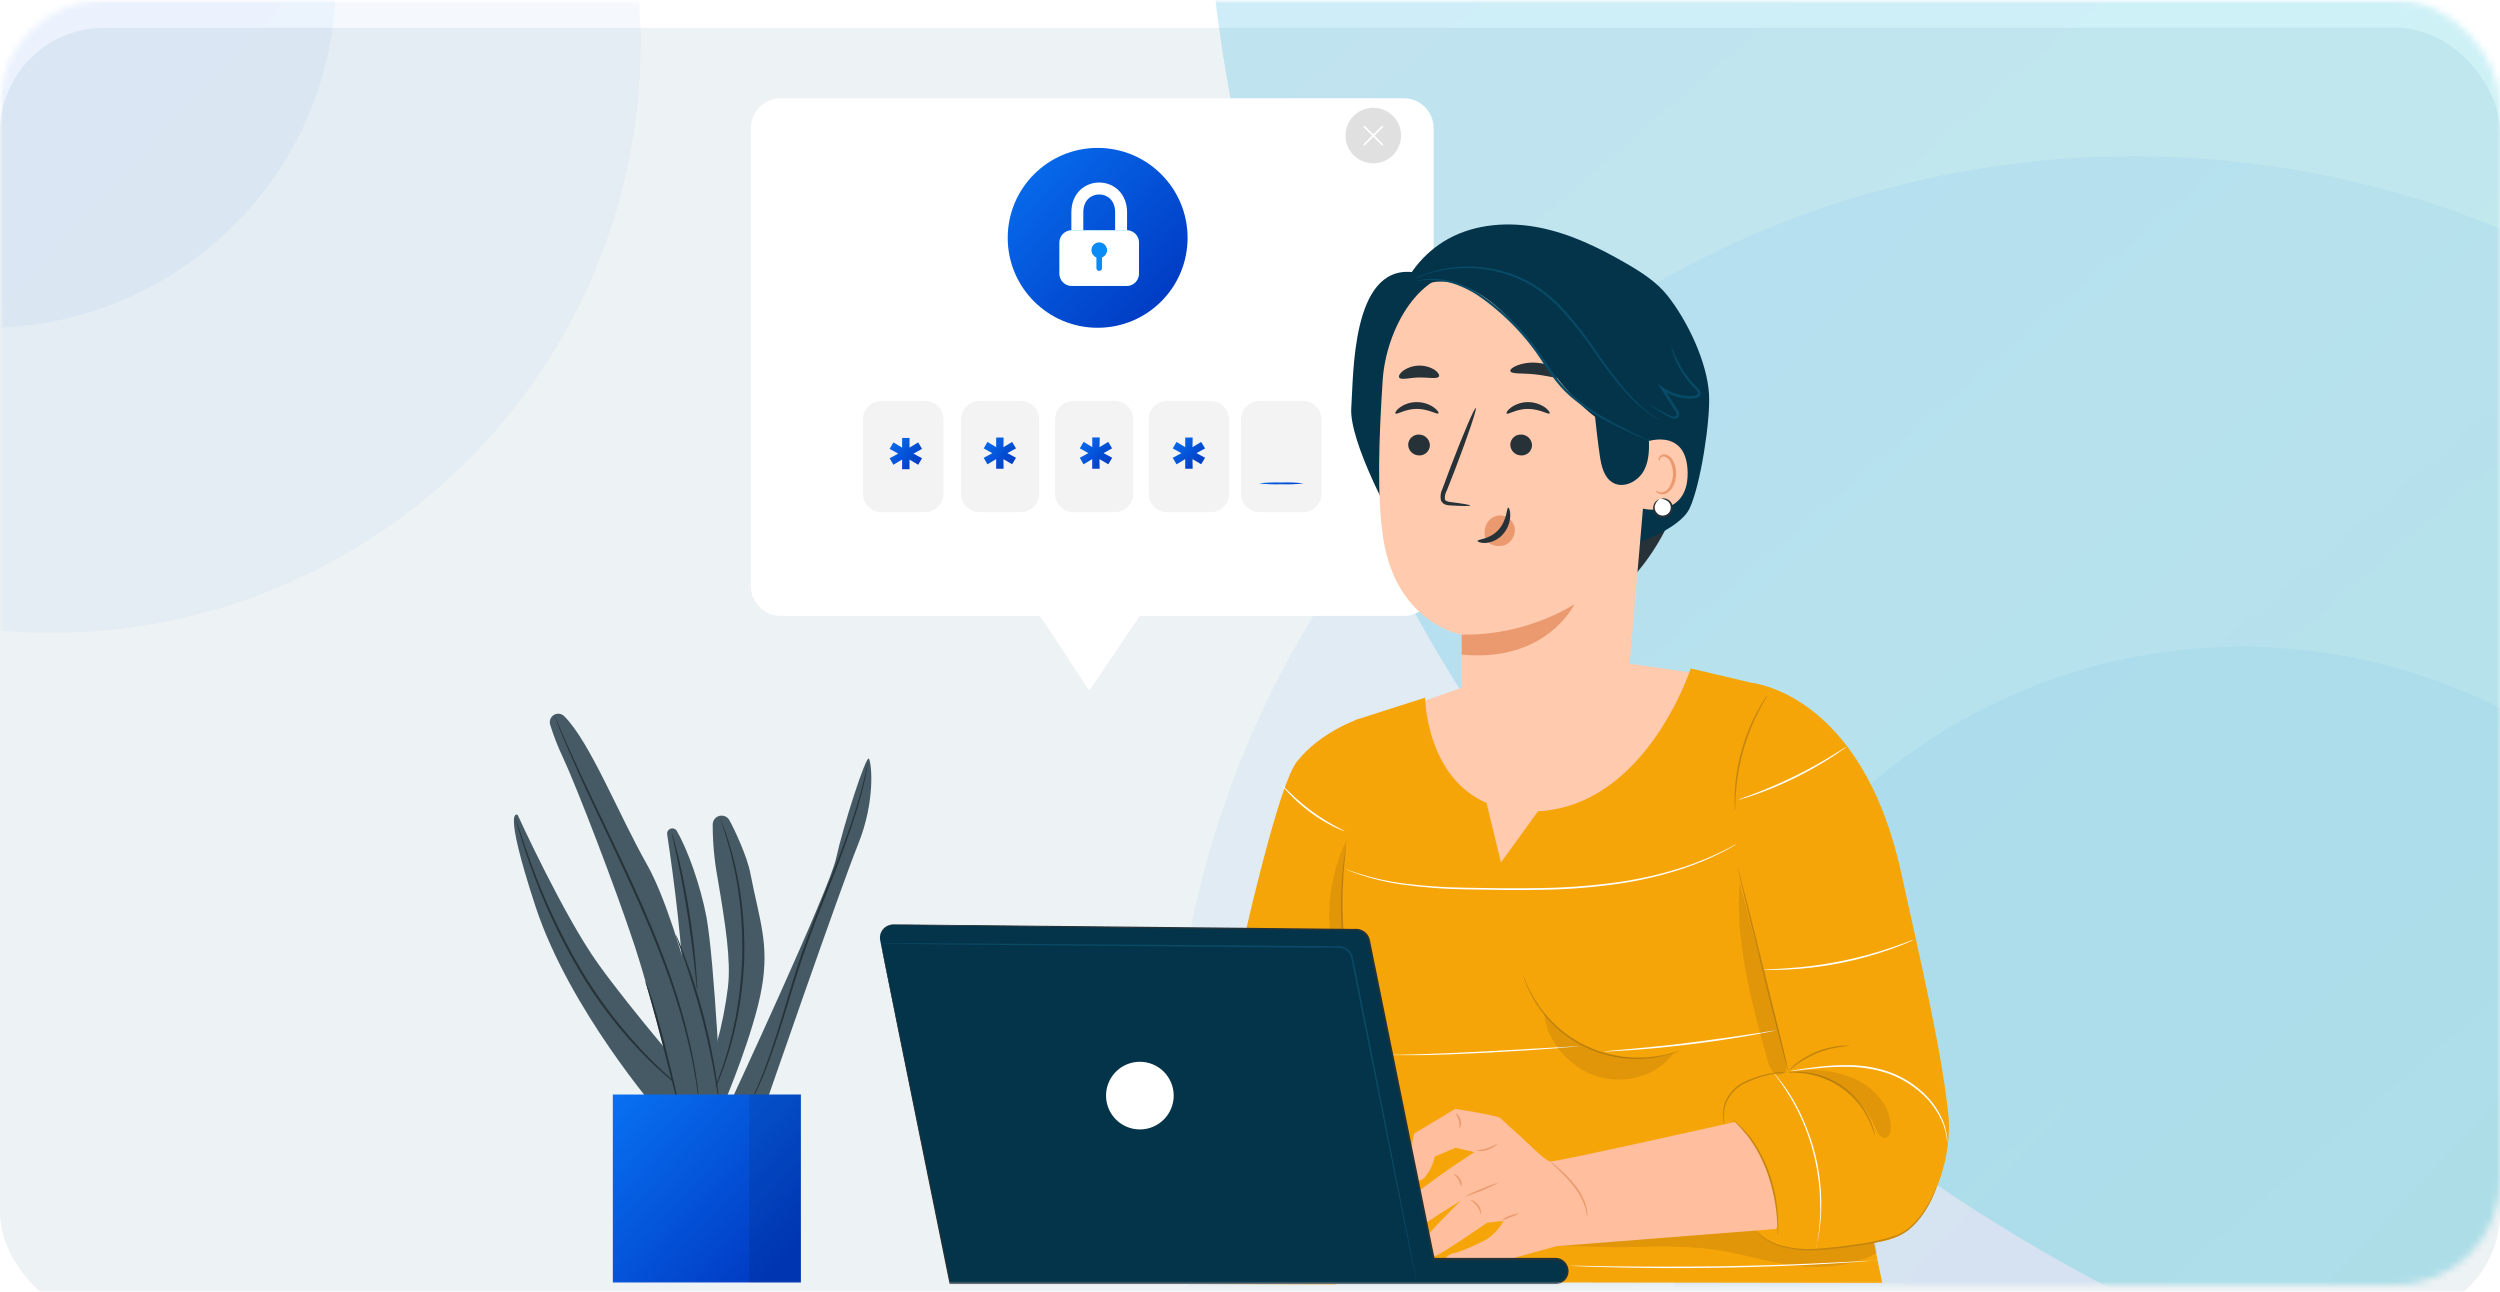 <svg width="360" height="186" viewBox="0 0 360 186" fill="none" xmlns="http://www.w3.org/2000/svg">
<g filter="url(#filter0_i_1547_120562)">
<rect width="359.999" height="185.625" rx="15" fill="#EDF2F4"/>
</g>
<mask id="mask0_1547_120562" style="mask-type:alpha" maskUnits="userSpaceOnUse" x="0" y="0" width="360" height="185">
<rect width="360" height="185" rx="15" fill="#C4C4C4"/>
</mask>
<g mask="url(#mask0_1547_120562)">
<mask id="mask1_1547_120562" style="mask-type:alpha" maskUnits="userSpaceOnUse" x="0" y="0" width="439" height="374">
<rect width="438.749" height="373.499" fill="#FAFAFA"/>
</mask>
<g mask="url(#mask1_1547_120562)">
<circle opacity="0.05" cx="307.238" cy="160.988" r="138.488" fill="url(#paint0_linear_1547_120562)"/>
<circle opacity="0.04" cx="7.313" cy="6.188" r="84.937" transform="rotate(-180 7.313 6.188)" fill="url(#paint1_linear_1547_120562)"/>
<circle opacity="0.05" cx="322.857" cy="175.393" r="82.255" fill="url(#paint2_linear_1547_120562)"/>
<ellipse opacity="0.04" cx="-2.25" cy="-2.812" rx="50.625" ry="50.062" transform="rotate(-180 -2.25 -2.812)" fill="url(#paint3_linear_1547_120562)"/>
<g opacity="0.1" filter="url(#filter1_f_1547_120562)">
<circle cx="-41.063" cy="523.686" r="135.562" fill="url(#paint4_linear_1547_120562)"/>
</g>
<g opacity="0.2" filter="url(#filter2_f_1547_120562)">
<circle cx="415.124" cy="-29.25" r="241.874" fill="url(#paint5_linear_1547_120562)"/>
</g>
</g>
<g filter="url(#filter3_d_1547_120562)">
<path d="M202.123 84.696L164.117 84.696L156.856 95.452L149.773 84.696L112.441 84.696C111.873 84.696 111.311 84.584 110.787 84.367C110.263 84.15 109.786 83.832 109.385 83.43C108.984 83.029 108.665 82.552 108.448 82.028C108.231 81.504 108.119 80.942 108.119 80.374L108.119 14.475C108.119 13.907 108.23 13.345 108.447 12.82C108.664 12.295 108.982 11.818 109.383 11.416C109.785 11.014 110.261 10.695 110.786 10.478C111.311 10.26 111.873 10.148 112.441 10.148L202.123 10.148C202.691 10.148 203.253 10.26 203.778 10.478C204.302 10.695 204.779 11.014 205.18 11.416C205.582 11.818 205.9 12.295 206.117 12.82C206.334 13.345 206.445 13.907 206.445 14.475L206.445 80.394C206.439 81.537 205.982 82.631 205.172 83.437C204.362 84.243 203.266 84.696 202.123 84.696Z" fill="white"/>
</g>
<path d="M133.175 57.728L126.946 57.728C125.467 57.728 124.267 58.928 124.267 60.408V71.08C124.267 72.56 125.467 73.759 126.946 73.759H133.175C134.654 73.759 135.854 72.56 135.854 71.08V60.408C135.854 58.928 134.654 57.728 133.175 57.728Z" fill="#F3F3F3"/>
<path d="M160.519 57.728L154.603 57.728C153.123 57.728 151.924 58.928 151.924 60.408V71.08C151.924 72.56 153.123 73.759 154.603 73.759H160.519C161.998 73.759 163.198 72.56 163.198 71.08V60.408C163.198 58.928 161.998 57.728 160.519 57.728Z" fill="#F3F3F3"/>
<path d="M146.966 57.728L141.05 57.728C139.571 57.728 138.371 58.928 138.371 60.408V71.08C138.371 72.56 139.571 73.759 141.05 73.759H146.966C148.446 73.759 149.645 72.56 149.645 71.08V60.408C149.645 58.928 148.446 57.728 146.966 57.728Z" fill="#F3F3F3"/>
<path d="M174.324 57.728L168.09 57.728C166.611 57.728 165.411 58.928 165.411 60.408V71.08C165.411 72.56 166.611 73.759 168.09 73.759H174.324C175.803 73.759 177.003 72.56 177.003 71.08V60.408C177.003 58.928 175.803 57.728 174.324 57.728Z" fill="#F3F3F3"/>
<path d="M187.616 57.728L181.383 57.728C179.903 57.728 178.704 58.928 178.704 60.408V71.08C178.704 72.56 179.903 73.759 181.383 73.759H187.616C189.096 73.759 190.295 72.56 190.295 71.08V60.408C190.295 58.928 189.096 57.728 187.616 57.728Z" fill="#F3F3F3"/>
<path d="M131.536 65.321L132.773 65.991L132.215 66.924L130.969 66.181V67.56H129.903V66.172L128.651 66.924L128.104 65.991L129.346 65.321L128.104 64.636L128.651 63.703L129.903 64.456V63.067H130.969V64.456L132.215 63.703L132.773 64.636L131.536 65.321Z" fill="url(#paint6_linear_1547_120562)"/>
<path d="M145.059 65.247L146.301 65.917L145.744 66.851L144.492 66.118L144.517 67.496H143.446V66.108L142.194 66.861L141.652 65.927L142.889 65.257L141.652 64.573L142.194 63.639L143.446 64.392V63.003H144.517L144.492 64.392L145.744 63.639L146.301 64.573L145.059 65.247Z" fill="url(#paint7_linear_1547_120562)"/>
<path d="M158.913 65.247L160.155 65.917L159.598 66.851L158.322 66.118L158.346 67.496H157.276V66.108L156.024 66.861L155.491 65.917L156.728 65.247L155.491 64.563L156.034 63.629L157.285 64.382V62.994H158.356L158.332 64.382L159.583 63.629L160.141 64.563L158.913 65.247Z" fill="url(#paint8_linear_1547_120562)"/>
<path d="M172.29 65.247L173.527 65.917L172.969 66.851L171.718 66.118L171.742 67.496H170.671V66.108L169.42 66.861L168.872 65.927L170.114 65.257L168.872 64.573L169.42 63.639L170.671 64.392V63.003H171.742L171.718 64.392L172.969 63.639L173.527 64.573L172.29 65.247Z" fill="url(#paint9_linear_1547_120562)"/>
<path d="M187.715 69.604C186.65 69.732 185.576 69.775 184.503 69.731C183.431 69.775 182.357 69.732 181.291 69.604C182.357 69.478 183.431 69.436 184.503 69.477C185.576 69.436 186.65 69.478 187.715 69.604Z" fill="url(#paint10_linear_1547_120562)"/>
<path d="M158.062 47.199C165.214 47.199 171.012 41.401 171.012 34.248C171.012 27.096 165.214 21.298 158.062 21.298C150.909 21.298 145.111 27.096 145.111 34.248C145.111 41.401 150.909 47.199 158.062 47.199Z" fill="url(#paint11_linear_1547_120562)"/>
<path fill-rule="evenodd" clip-rule="evenodd" d="M156.718 28.617C156.311 29.012 155.995 29.64 155.995 30.578V34.014C155.995 34.489 155.61 34.874 155.135 34.874C154.661 34.874 154.276 34.489 154.276 34.014V30.578C154.276 29.224 154.748 28.134 155.522 27.383C156.286 26.642 157.294 26.282 158.286 26.282C159.278 26.282 160.286 26.642 161.05 27.383C161.824 28.134 162.296 29.224 162.296 30.578V34.014C162.296 34.489 161.911 34.874 161.436 34.874C160.962 34.874 160.577 34.489 160.577 34.014V30.578C160.577 29.64 160.261 29.012 159.854 28.617C159.436 28.212 158.869 28 158.286 28C157.703 28 157.135 28.212 156.718 28.617Z" fill="white"/>
<path d="M152.557 34.928C152.557 33.949 153.351 33.155 154.33 33.155L162.241 33.155C163.22 33.155 164.014 33.949 164.014 34.928V39.402C164.014 40.381 163.22 41.175 162.241 41.175L154.33 41.175C153.351 41.175 152.557 40.381 152.557 39.402V34.928Z" fill="#09AFF6"/>
<path d="M152.557 34.928C152.557 33.949 153.351 33.155 154.33 33.155L162.241 33.155C163.22 33.155 164.014 33.949 164.014 34.928V39.402C164.014 40.381 163.22 41.175 162.241 41.175L154.33 41.175C153.351 41.175 152.557 40.381 152.557 39.402V34.928Z" fill="white"/>
<path fill-rule="evenodd" clip-rule="evenodd" d="M158.715 37.081C159.134 36.912 159.431 36.5 159.431 36.019C159.431 35.386 158.918 34.873 158.285 34.873C157.652 34.873 157.139 35.386 157.139 36.019C157.139 36.5 157.436 36.912 157.855 37.081V38.597C157.855 38.913 158.048 39.026 158.285 39.026C158.522 39.026 158.715 38.913 158.715 38.597V37.081Z" fill="#0A8CF7"/>
<path fill-rule="evenodd" clip-rule="evenodd" d="M158.715 37.081V38.597C158.715 38.913 158.523 39.026 158.285 39.026C158.048 39.026 157.856 38.913 157.856 38.597V37.081C157.436 36.911 157.14 36.5 157.14 36.019C157.14 35.386 157.653 34.873 158.285 34.873C158.918 34.873 159.431 35.386 159.431 36.019C159.431 36.5 159.135 36.911 158.715 37.081ZM160.14 36.019C160.14 36.615 159.86 37.144 159.424 37.483V38.597C159.424 38.904 159.325 39.229 159.056 39.465C158.804 39.684 158.505 39.736 158.285 39.736C158.066 39.736 157.767 39.684 157.515 39.465C157.246 39.229 157.147 38.904 157.147 38.597V37.483C156.711 37.144 156.431 36.615 156.431 36.019C156.431 34.995 157.261 34.164 158.285 34.164C159.31 34.164 160.14 34.995 160.14 36.019Z" fill="white"/>
<path d="M201.659 20.381C202.133 18.224 200.77 16.091 198.613 15.616C196.456 15.141 194.322 16.505 193.847 18.662C193.373 20.819 194.737 22.953 196.894 23.427C199.051 23.902 201.184 22.538 201.659 20.381Z" fill="#E0E0E0"/>
<path d="M196.466 20.945C196.45 20.945 196.433 20.941 196.418 20.934C196.403 20.928 196.39 20.918 196.378 20.906C196.367 20.895 196.357 20.881 196.351 20.867C196.345 20.852 196.341 20.836 196.341 20.82C196.341 20.804 196.345 20.788 196.351 20.773C196.357 20.759 196.367 20.746 196.378 20.735L198.969 18.143C198.98 18.132 198.994 18.122 199.008 18.116C199.023 18.11 199.039 18.106 199.055 18.106C199.071 18.106 199.087 18.11 199.102 18.116C199.116 18.122 199.13 18.132 199.141 18.143C199.152 18.155 199.162 18.169 199.168 18.184C199.175 18.199 199.178 18.215 199.178 18.232C199.178 18.248 199.175 18.264 199.168 18.279C199.162 18.294 199.152 18.308 199.141 18.32L196.549 20.906C196.528 20.929 196.498 20.943 196.466 20.945Z" fill="white"/>
<path d="M199.053 20.945C199.021 20.943 198.991 20.929 198.97 20.906L196.379 18.32C196.367 18.308 196.357 18.294 196.351 18.279C196.345 18.264 196.341 18.248 196.341 18.232C196.341 18.215 196.345 18.199 196.351 18.184C196.357 18.169 196.367 18.155 196.379 18.143C196.39 18.132 196.403 18.122 196.418 18.116C196.432 18.11 196.448 18.106 196.464 18.106C196.48 18.106 196.496 18.11 196.511 18.116C196.526 18.122 196.539 18.132 196.55 18.143L199.141 20.735C199.153 20.746 199.162 20.759 199.168 20.773C199.175 20.788 199.178 20.804 199.178 20.82C199.178 20.836 199.175 20.852 199.168 20.867C199.162 20.881 199.153 20.895 199.141 20.906C199.13 20.918 199.116 20.928 199.101 20.934C199.086 20.941 199.069 20.945 199.053 20.945Z" fill="white"/>
<path d="M94.901 160.253C94.901 160.253 81.984 145.386 77.11 130.519C72.236 115.652 74.548 117.358 74.548 117.358C74.548 117.358 81.129 131.8 86.125 138.776C91.121 145.752 100.019 155.985 100.019 155.985L94.901 160.253Z" fill="#455A64"/>
<path d="M97.472 119.67C97.385 119.517 97.247 119.399 97.082 119.337C96.917 119.276 96.736 119.274 96.569 119.332C96.403 119.39 96.262 119.505 96.172 119.656C96.081 119.807 96.047 119.985 96.074 120.159C96.861 125.385 98.562 137.637 98.519 145.581C98.435 155.907 98.519 159.896 98.519 159.896H103.896C103.896 159.896 102.918 138.551 101.726 132.029C100.855 127.478 99.046 122.413 97.472 119.67Z" fill="#455A64"/>
<path d="M100.406 158.156C102.659 153.051 104.15 147.644 104.83 142.106C105.27 138.307 104.483 133.169 103.31 126.314C102.854 123.808 102.627 121.265 102.63 118.717C102.633 118.434 102.73 118.159 102.905 117.936C103.081 117.713 103.325 117.555 103.6 117.486C103.876 117.418 104.166 117.442 104.425 117.556C104.685 117.67 104.9 117.867 105.036 118.116C105.686 119.274 107.563 123.23 108.042 125.708C109.343 132.474 110.814 135.858 109.69 142.282C108.565 148.706 104.395 158.591 104.395 158.591L100.406 158.156Z" fill="#455A64"/>
<path d="M105.246 158.591C105.246 158.591 119.424 128.114 120.402 123.591C121.38 119.069 124.729 108.651 125.12 109.242C125.511 109.834 126.097 115.334 123.55 121.626C121.003 127.918 110.081 159.52 110.081 159.52H105.246" fill="#455A64"/>
<path d="M98.852 157.227C98.711 157.148 98.579 157.057 98.456 156.953C98.201 156.762 97.82 156.494 97.356 156.117C96.412 155.374 95.087 154.245 93.542 152.754C89.558 148.821 86.106 144.383 83.275 139.554C80.448 134.721 78.095 129.626 76.25 124.339C75.536 122.315 75.018 120.658 74.681 119.509C74.505 118.932 74.387 118.482 74.304 118.179C74.253 118.02 74.215 117.856 74.192 117.69C74.262 117.835 74.319 117.986 74.363 118.14C74.471 118.468 74.612 118.908 74.793 119.455C75.165 120.594 75.717 122.237 76.451 124.251C78.35 129.499 80.721 134.563 83.535 139.382C86.365 144.189 89.784 148.623 93.713 152.582C95.234 154.093 96.529 155.242 97.448 156.005C97.903 156.396 98.275 156.679 98.509 156.885C98.632 156.989 98.747 157.104 98.852 157.227Z" fill="#263238"/>
<path d="M100.405 142.604C100.331 142.311 100.288 142.011 100.278 141.709C100.209 141.079 100.121 140.243 100.014 139.265C99.789 137.202 99.437 134.376 98.938 131.232C98.439 128.089 97.877 125.297 97.442 123.273C97.232 122.296 97.061 121.489 96.924 120.868C96.845 120.577 96.792 120.279 96.767 119.978C96.883 120.257 96.975 120.545 97.041 120.839C97.198 121.401 97.408 122.212 97.652 123.224C98.141 125.244 98.733 128.055 99.236 131.188C99.74 134.322 100.058 137.172 100.214 139.245C100.297 140.277 100.356 141.118 100.38 141.69C100.414 141.993 100.422 142.299 100.405 142.604Z" fill="#263238"/>
<path d="M103.725 117.876C103.794 117.998 103.85 118.128 103.891 118.262L104.316 119.397C104.507 119.886 104.722 120.492 104.928 121.21C105.133 121.929 105.416 122.731 105.617 123.655L105.969 125.087C106.086 125.576 106.169 126.114 106.277 126.657C106.512 127.737 106.653 128.91 106.824 130.142C107.13 132.823 107.244 135.522 107.167 138.219C107.052 140.916 106.745 143.602 106.248 146.256C105.988 147.469 105.759 148.632 105.456 149.678C105.304 150.211 105.182 150.734 105.03 151.223L104.576 152.651C104.307 153.55 103.974 154.338 103.715 155.037C103.456 155.736 103.226 156.327 102.977 156.802L102.488 157.902C102.437 158.032 102.371 158.157 102.292 158.273C102.326 158.137 102.371 158.005 102.429 157.877C102.547 157.594 102.698 157.222 102.884 156.758C103.07 156.293 103.329 155.682 103.568 154.973C103.808 154.264 104.131 153.506 104.39 152.582C104.527 152.138 104.668 151.668 104.82 151.179C104.972 150.69 105.084 150.172 105.226 149.639C105.519 148.578 105.715 147.425 105.988 146.217C106.465 143.576 106.762 140.905 106.878 138.224C106.955 135.542 106.851 132.859 106.565 130.191C106.399 128.964 106.267 127.796 106.047 126.715C105.944 126.178 105.866 125.65 105.754 125.151C105.641 124.652 105.529 124.173 105.421 123.718C105.231 122.804 104.972 121.998 104.781 121.274C104.59 120.55 104.39 119.944 104.219 119.446L103.852 118.297C103.796 118.161 103.753 118.02 103.725 117.876Z" fill="#263238"/>
<path d="M124.967 109.853C124.972 109.899 124.972 109.945 124.967 109.99C124.967 110.098 124.928 110.225 124.903 110.386C124.84 110.733 124.762 111.247 124.625 111.902C124.351 113.212 123.891 115.099 123.158 117.387C122.425 119.675 121.486 122.364 120.337 125.312C119.188 128.26 117.863 131.477 116.602 134.899C115.341 138.321 114.338 141.651 113.414 144.677C112.49 147.703 111.625 150.421 110.784 152.665C110.141 154.444 109.398 156.186 108.56 157.882C108.271 158.483 108.007 158.933 107.841 159.246L107.641 159.593C107.597 159.671 107.572 159.71 107.567 159.705C107.576 159.66 107.593 159.618 107.616 159.578L107.787 159.216C107.939 158.899 108.183 158.439 108.457 157.828C109.024 156.62 109.797 154.846 110.598 152.592C111.4 150.338 112.261 147.63 113.16 144.599C114.06 141.568 115.052 138.243 116.333 134.821C117.614 131.399 118.934 128.177 120.093 125.234C121.251 122.291 122.239 119.626 122.972 117.348C123.706 115.07 124.19 113.202 124.498 111.902C124.654 111.251 124.752 110.743 124.835 110.396C124.869 110.24 124.903 110.112 124.928 110.01C124.931 109.956 124.944 109.903 124.967 109.853Z" fill="#263238"/>
<path d="M81.236 103.121C81.041 102.932 80.789 102.813 80.519 102.783C80.249 102.754 79.977 102.815 79.746 102.958C79.515 103.1 79.338 103.316 79.244 103.571C79.15 103.826 79.144 104.104 79.226 104.363C79.71 105.932 80.305 107.464 81.006 108.949C82.961 113.09 88.681 127.957 91.365 136.121C94.049 144.286 97.804 159.52 97.804 159.52L103.529 158.591C103.529 158.591 98.293 133.584 93.194 124.544C89.082 117.299 84.966 106.827 81.236 103.121Z" fill="#455A64"/>
<path d="M92.916 141.23C93.042 141.446 93.142 141.676 93.214 141.915C93.38 142.364 93.615 143.02 93.874 143.836C94.402 145.469 95.048 147.747 95.693 150.284C96.338 152.822 96.886 155.129 97.262 156.801C97.433 157.588 97.575 158.268 97.692 158.781C97.756 159.023 97.795 159.27 97.81 159.52C97.708 159.292 97.629 159.054 97.575 158.811C97.438 158.288 97.262 157.632 97.052 156.855C96.612 155.134 96.04 152.871 95.4 150.368C94.759 147.864 94.143 145.547 93.669 143.904C93.444 143.127 93.253 142.477 93.102 141.949C93.016 141.716 92.954 141.475 92.916 141.23Z" fill="#263238"/>
<path d="M100.699 159.055C100.683 159.006 100.673 158.955 100.669 158.904C100.669 158.781 100.63 158.635 100.601 158.454C100.542 158.058 100.489 157.476 100.366 156.718C100.156 155.213 99.785 153.047 99.169 150.402C98.436 147.31 97.541 144.258 96.49 141.26C95.311 137.867 93.84 134.2 92.173 130.406C88.804 122.833 85.441 116.111 83.226 111.144C82.111 108.661 81.27 106.641 80.674 105.229C80.385 104.525 80.185 103.972 80.034 103.601C79.965 103.429 79.916 103.288 79.872 103.175C79.85 103.127 79.835 103.076 79.828 103.024C79.858 103.066 79.882 103.112 79.901 103.161L80.087 103.576C80.258 103.967 80.488 104.505 80.786 105.185C81.388 106.578 82.282 108.607 83.421 111.051C85.68 115.984 89.078 122.697 92.451 130.284C94.118 134.083 95.59 137.759 96.754 141.167C97.797 144.18 98.674 147.248 99.379 150.358C99.854 152.456 100.223 154.578 100.484 156.713C100.586 157.466 100.621 158.058 100.665 158.454L100.699 158.909C100.704 158.957 100.704 159.007 100.699 159.055Z" fill="#263238"/>
<path d="M103.549 158.591C103.458 158.271 103.392 157.944 103.353 157.613C103.241 156.943 103.089 156.054 102.908 154.983C102.517 152.763 101.93 149.708 101.045 146.383C100.161 143.059 99.222 140.111 98.479 137.984C98.117 136.958 97.814 136.112 97.584 135.471C97.458 135.169 97.357 134.857 97.281 134.538C97.444 134.822 97.583 135.12 97.697 135.427C97.941 136.009 98.288 136.855 98.674 137.911C99.709 140.666 100.597 143.475 101.334 146.325C102.074 149.172 102.67 152.056 103.118 154.963C103.28 156.078 103.402 156.982 103.465 157.613C103.518 157.937 103.545 158.263 103.549 158.591Z" fill="#263238"/>
<path d="M115.326 157.612H88.247L88.247 184.69H115.326L115.326 157.612Z" fill="url(#paint12_linear_1547_120562)"/>
<g opacity="0.3">
<path opacity="0.3" d="M115.327 157.612H107.88L107.88 184.69H115.327L115.327 157.612Z" fill="black"/>
</g>
<path d="M245.892 97.195L234.144 95.494L210.643 98.97L204.048 101.302L205.217 115.724L227.813 119.885L243.057 115.367L248.821 106.885L245.892 97.195Z" fill="#FFCAAE"/>
<path d="M253.298 98.574L243.462 96.257C243.462 96.257 236.515 117.768 219.36 116.824C205.377 116.067 205.216 100.461 205.216 100.461L195.14 103.688C195.14 103.688 191.283 129.536 195.551 147.849C196.529 152.127 197.883 157.891 197.883 157.891L196.519 184.648L271.045 184.765L253.298 98.574Z" fill="#F6A509"/>
<g opacity="0.3">
<path opacity="0.3" d="M224.083 179.456C227.71 179.363 231.054 179.671 234.682 179.583C239.033 179.476 243.418 179.368 247.716 180.072C250.933 180.605 254.071 181.583 257.288 182.091C261.688 182.785 266.377 182.541 270.288 180.424L269.657 176.772L254.805 173.184L224.083 179.456Z" fill="black"/>
</g>
<path d="M186.726 109.711C190.148 105.311 195.8 103.478 195.8 103.478L199.613 136.668L192.392 185L168.74 184.888C168.74 184.888 181.784 116.091 186.726 109.711Z" fill="#F6A509"/>
<path d="M252.149 98.33C252.149 98.33 268.068 99.606 273.778 125.708C276.359 137.505 279.645 151.325 280.569 160.619C281.248 167.356 277.586 177.906 270.869 178.772L262.421 179.906C260.765 180.144 259.079 180.083 257.444 179.725C252.11 178.498 251.577 174.836 250.6 170.925L248.155 163.142C246.806 155.74 253.704 154.342 257.513 154.445L254.672 120.657L252.149 98.33Z" fill="#F6A509"/>
<path d="M193.83 121.933C193.793 122.051 193.768 122.172 193.756 122.295C193.717 122.559 193.664 122.911 193.595 123.346C193.566 123.576 193.527 123.835 193.488 124.109C193.448 124.383 193.429 124.691 193.395 125.018C193.326 125.668 193.248 126.412 193.214 127.238C193.101 129.17 193.088 131.107 193.175 133.041C193.291 135.406 193.526 137.764 193.879 140.105C194.245 142.604 194.705 144.96 195.174 147.092C195.644 149.223 196.098 151.135 196.499 152.738C196.9 154.342 197.237 155.628 197.477 156.517C197.594 156.943 197.687 157.285 197.76 157.539C197.787 157.66 197.826 157.778 197.878 157.891C197.867 157.769 197.844 157.647 197.809 157.529C197.751 157.265 197.672 156.923 197.575 156.493C197.355 155.569 197.047 154.278 196.665 152.694C196.284 151.11 195.844 149.174 195.399 147.043C194.954 144.911 194.49 142.56 194.128 140.071C193.766 137.583 193.512 135.182 193.404 133.026C193.297 130.87 193.292 128.89 193.404 127.248C193.429 126.421 193.492 125.683 193.546 125.028C193.569 124.702 193.594 124.399 193.62 124.119C193.649 123.845 193.678 123.591 193.703 123.356C193.752 122.921 193.791 122.569 193.815 122.3C193.832 122.179 193.837 122.056 193.83 121.933Z" fill="#C5860F"/>
<path d="M270.004 163.587C269.994 163.36 269.956 163.135 269.892 162.917C269.736 162.328 269.53 161.754 269.276 161.201C268.441 159.356 267.141 157.759 265.503 156.567C263.865 155.375 261.946 154.628 259.933 154.4C259.328 154.327 258.718 154.307 258.11 154.342C257.886 154.344 257.663 154.372 257.445 154.425C258.262 154.43 259.078 154.48 259.889 154.576C261.856 154.849 263.726 155.604 265.331 156.772C266.937 157.94 268.23 159.487 269.095 161.274C269.438 162.029 269.742 162.8 270.004 163.587Z" fill="#C5860F"/>
<path d="M266.328 150.592C266.202 150.56 266.072 150.549 265.942 150.558C265.591 150.551 265.24 150.568 264.891 150.607C263.737 150.724 262.605 151.007 261.532 151.447C260.46 151.893 259.456 152.487 258.55 153.212C258.276 153.431 258.017 153.666 257.773 153.916C257.601 154.097 257.513 154.2 257.523 154.215C257.533 154.229 257.953 153.872 258.662 153.354C260.506 152 262.653 151.117 264.915 150.783C265.781 150.655 266.328 150.636 266.328 150.592Z" fill="#C5860F"/>
<path d="M249.847 116.824C249.882 116.593 249.896 116.359 249.886 116.125C249.886 115.675 249.915 115.03 249.969 114.233C250.254 110.065 251.396 106.001 253.323 102.295C253.689 101.586 254.007 101.019 254.237 100.637C254.366 100.443 254.476 100.237 254.565 100.021C254.409 100.195 254.269 100.383 254.149 100.583C253.895 100.955 253.553 101.507 253.171 102.211C251.142 105.906 249.988 110.017 249.798 114.228C249.769 115.03 249.769 115.695 249.798 116.13C249.79 116.363 249.807 116.595 249.847 116.824Z" fill="#C5860F"/>
<path d="M219.359 140.501C219.369 140.595 219.392 140.687 219.427 140.775C219.486 140.951 219.559 141.22 219.691 141.543C220.048 142.477 220.491 143.376 221.016 144.227C222.751 147.065 225.27 149.341 228.268 150.781C231.267 152.22 234.617 152.763 237.917 152.342C238.912 152.219 239.894 152.004 240.85 151.702C241.188 151.599 241.442 151.487 241.613 151.423C241.703 151.394 241.79 151.356 241.872 151.311C241.872 151.286 241.496 151.413 240.821 151.604C239.861 151.873 238.88 152.06 237.888 152.161C234.626 152.545 231.322 151.994 228.361 150.573C225.4 149.152 222.904 146.919 221.163 144.134C220.631 143.297 220.166 142.419 219.774 141.509C219.535 140.863 219.378 140.492 219.359 140.501Z" fill="#C5860F"/>
<path d="M252.907 177.193C252.932 177.168 253.181 177.525 253.777 178.014C254.65 178.672 255.648 179.145 256.711 179.402C258.276 179.794 259.892 179.937 261.502 179.828C263.321 179.696 265.33 179.48 267.413 179.172C269.374 178.919 271.306 178.473 273.181 177.843C273.964 177.499 274.68 177.021 275.298 176.43C275.843 175.919 276.335 175.354 276.765 174.743C277.403 173.861 277.948 172.916 278.393 171.922C278.545 171.565 278.662 171.292 278.735 171.101C278.764 171.001 278.807 170.906 278.862 170.817C278.844 170.919 278.818 171.018 278.784 171.116C278.725 171.316 278.623 171.604 278.481 171.961C278.071 172.982 277.544 173.951 276.912 174.851C276.484 175.477 275.993 176.057 275.445 176.581C274.815 177.196 274.079 177.692 273.274 178.048C271.388 178.704 269.438 179.161 267.457 179.412C265.359 179.725 263.355 179.93 261.521 180.052C259.888 180.149 258.249 179.984 256.667 179.564C255.596 179.287 254.597 178.788 253.733 178.097C253.506 177.901 253.298 177.683 253.113 177.447C253.034 177.371 252.965 177.286 252.907 177.193Z" fill="#C5860F"/>
<path d="M250.282 125.135C250.346 125.135 252.028 131.633 254.027 139.69C256.027 147.747 257.596 154.288 257.528 154.308C257.459 154.327 255.782 147.805 253.783 139.748C251.783 131.691 250.214 125.15 250.282 125.135Z" fill="#C5860F"/>
<path d="M248.253 161.939C248.201 161.765 248.173 161.584 248.17 161.401C248.121 160.914 248.11 160.424 248.136 159.935C248.192 159.189 248.439 158.47 248.855 157.847C249.09 157.477 249.363 157.133 249.671 156.82C250.012 156.495 250.391 156.213 250.8 155.98C252.248 155.22 253.816 154.714 255.435 154.484C255.921 154.414 256.411 154.371 256.902 154.356C257.082 154.33 257.264 154.33 257.444 154.356C257.444 154.396 256.677 154.425 255.459 154.645C253.877 154.917 252.346 155.435 250.923 156.18C250.53 156.403 250.166 156.672 249.837 156.982C249.54 157.28 249.275 157.607 249.045 157.96C248.64 158.539 248.388 159.212 248.312 159.915C248.269 160.403 248.254 160.892 248.268 161.382C248.285 161.568 248.28 161.755 248.253 161.939Z" fill="#C5860F"/>
<g opacity="0.3">
<path opacity="0.3" d="M194.562 143.85C190.499 136.972 190.411 128.035 193.956 120.873C192.821 128.504 193.066 136.277 194.679 143.821" fill="black"/>
</g>
<path d="M216.236 161.083L216.3 161.113L216.236 161.083Z" fill="#FFBE9D"/>
<path d="M216.114 161.015L216.261 161.084L216.114 161.015Z" fill="#FFBE9D"/>
<path d="M215.996 160.961L216.061 160.991L215.996 160.961Z" fill="#FFBE9D"/>
<path d="M201.041 174.704C202.322 172.289 212.31 165.904 212.31 165.904L209.607 165.278L206.619 166.54C206.394 167.552 205.955 168.506 205.334 169.336C204.239 170.901 202.376 169.282 202.376 169.282L203.637 163.235L209.543 159.681C209.543 159.681 215.097 160.531 215.996 160.962L218.363 163.127C219.404 163.944 222.406 167.156 223.227 167.254C224.048 167.351 249.847 161.558 249.847 161.558C253.382 164.359 255.225 169.918 255.802 173.932C255.802 173.932 256.432 175.887 255.748 176.973L224.102 179.456L217.395 181.309C215.598 182.052 213.758 182.684 211.885 183.201C209.655 183.69 208.155 182.952 208.091 181.734C208.027 180.517 209.763 180.366 209.763 180.366C211.243 179.835 212.684 179.201 214.075 178.469C215.094 177.79 215.933 176.874 216.519 175.799L214.129 176.083C214.129 176.083 209.044 179.613 207.133 180.649C205.221 181.686 204.845 179.784 204.688 179.182C204.532 178.581 210.399 172.871 210.399 172.871C210.399 172.871 204.82 176.293 203.818 177.173C202.816 178.053 201.33 178.302 201.012 177.721C200.694 177.139 199.765 177.119 201.041 174.704Z" fill="#FFBE9D"/>
<path d="M216.299 161.113L216.353 161.142L216.299 161.113Z" fill="#FFBE9D"/>
<path d="M228.545 175.261C228.574 175.133 228.583 175.001 228.575 174.87C228.58 174.717 228.57 174.563 228.545 174.411C228.526 174.207 228.488 174.006 228.433 173.809C228.115 172.668 227.564 171.604 226.815 170.685C226.084 169.764 225.265 168.916 224.37 168.153C224.019 167.817 223.634 167.519 223.221 167.263C223.547 167.621 223.893 167.958 224.258 168.275C225.109 169.067 225.9 169.922 226.624 170.832C227.357 171.727 227.914 172.752 228.267 173.853C228.521 174.704 228.496 175.266 228.545 175.261Z" fill="#EB996E"/>
<path d="M212.54 165.723C213.112 165.808 213.696 165.755 214.244 165.571C214.792 165.387 215.288 165.075 215.693 164.662C215.654 164.609 215.043 165.063 214.168 165.347C213.293 165.63 212.54 165.655 212.54 165.723Z" fill="#EB996E"/>
<path d="M210.878 172.343C212.6 171.803 214.271 171.116 215.875 170.289C215.002 170.52 214.151 170.827 213.333 171.208C212.484 171.516 211.663 171.896 210.878 172.343Z" fill="#EB996E"/>
<path d="M216.236 175.726C216.686 175.623 217.122 175.467 217.536 175.261C217.98 175.132 218.407 174.95 218.807 174.719C217.874 174.814 216.985 175.162 216.236 175.726Z" fill="#EB996E"/>
<path d="M211.714 172.783C212.073 173.03 212.401 173.319 212.692 173.643C212.928 174.013 213.118 174.41 213.259 174.826C213.288 174.826 213.317 174.665 213.259 174.411C213.199 174.08 213.062 173.768 212.858 173.501C212.656 173.234 212.393 173.02 212.09 172.876C211.87 172.768 211.714 172.758 211.714 172.783Z" fill="#EB996E"/>
<path d="M209.357 169.092C209.322 169.15 209.762 169.39 210.051 169.893C210.198 170.217 210.317 170.552 210.408 170.896C210.479 170.708 210.501 170.506 210.473 170.308C210.445 170.109 210.367 169.922 210.246 169.761C209.919 169.194 209.366 169.028 209.357 169.092Z" fill="#EB996E"/>
<path d="M210.149 162.492C210.179 162.492 210.267 162.394 210.34 162.174C210.416 161.885 210.416 161.582 210.34 161.294C210.27 161.004 210.125 160.738 209.92 160.521C209.758 160.36 209.626 160.301 209.607 160.326C209.811 160.647 209.976 160.991 210.096 161.353C210.165 161.728 210.183 162.111 210.149 162.492Z" fill="#EB996E"/>
<path d="M256.007 177.877C255.974 177.636 255.961 177.392 255.968 177.148C255.968 176.914 255.968 176.63 255.934 176.298C255.899 175.965 255.904 175.589 255.855 175.178C255.672 173.009 255.207 170.872 254.472 168.823C254.059 167.703 253.559 166.618 252.976 165.576C252.683 165.088 252.428 164.652 252.135 164.256C251.998 164.056 251.861 163.865 251.729 163.68C251.597 163.494 251.455 163.328 251.323 163.191C250.272 161.895 249.466 161.235 249.505 161.196C249.71 161.327 249.9 161.479 250.072 161.651C250.292 161.835 250.501 162.033 250.698 162.242C250.927 162.482 251.187 162.731 251.465 163.073C251.597 163.24 251.739 163.406 251.886 163.562C252.032 163.719 252.164 163.939 252.311 164.139C252.614 164.535 252.878 164.995 253.176 165.464C253.78 166.51 254.294 167.606 254.711 168.74C255.453 170.805 255.899 172.964 256.036 175.154C256.071 175.569 256.066 175.951 256.075 176.283C256.085 176.616 256.075 176.904 256.075 177.139C256.078 177.386 256.055 177.634 256.007 177.877Z" fill="#C5860F"/>
<g opacity="0.3">
<path opacity="0.3" d="M266.865 155.266C263.897 154.04 260.628 153.742 257.488 154.41C260.187 154.286 262.858 155.008 265.127 156.475C267.397 157.942 269.151 160.082 270.145 162.594C270.37 163.201 270.82 163.919 271.465 163.826C272.11 163.733 272.286 162.985 272.286 162.384C272.291 159.221 269.783 156.483 266.865 155.266Z" fill="black"/>
</g>
<path d="M193.624 119.694C193.477 119.667 193.336 119.62 193.203 119.552C192.934 119.45 192.558 119.279 192.098 119.063C190.899 118.465 189.754 117.763 188.676 116.966C187.602 116.173 186.598 115.29 185.674 114.326C185.322 113.955 185.044 113.642 184.868 113.422C184.692 113.202 184.594 113.07 184.609 113.055C184.623 113.04 185.068 113.495 185.802 114.199C186.755 115.118 187.765 115.976 188.828 116.766C189.893 117.549 191.009 118.263 192.167 118.902C193.086 119.406 193.653 119.66 193.624 119.694Z" fill="white"/>
<path d="M250.076 121.537C250.039 121.57 249.998 121.598 249.954 121.62L249.577 121.845C249.25 122.046 248.751 122.334 248.111 122.657C246.275 123.599 244.371 124.401 242.415 125.057C239.509 126.019 236.528 126.735 233.502 127.199C229.798 127.75 226.061 128.06 222.317 128.128C218.332 128.22 214.538 128.128 211.072 128.069C208.014 128.026 204.961 127.796 201.93 127.38C199.885 127.09 197.87 126.622 195.907 125.981C195.218 125.747 194.685 125.551 194.333 125.4L193.932 125.228C193.884 125.212 193.838 125.191 193.795 125.165L193.942 125.204L194.352 125.351C194.709 125.488 195.247 125.668 195.941 125.888C197.907 126.486 199.918 126.926 201.954 127.204C204.981 127.59 208.027 127.801 211.077 127.834C214.499 127.898 218.313 127.966 222.287 127.873C226.022 127.808 229.748 127.504 233.444 126.964C236.46 126.516 239.434 125.821 242.337 124.886C244.292 124.247 246.2 123.473 248.047 122.569C248.697 122.246 249.201 121.987 249.514 121.801L249.9 121.601C250.027 121.552 250.071 121.532 250.076 121.537Z" fill="white"/>
<path d="M193.81 138.961C193.604 138.942 193.401 138.9 193.204 138.834L191.576 138.389C190.207 138.003 188.32 137.451 186.237 136.83C184.155 136.209 182.277 135.627 180.918 135.197L179.315 134.679C179.116 134.622 178.923 134.546 178.738 134.454C178.944 134.473 179.147 134.515 179.344 134.581L180.972 135.026C182.341 135.412 184.228 135.965 186.311 136.585C188.393 137.206 190.271 137.783 191.63 138.213L193.233 138.737C193.433 138.791 193.626 138.866 193.81 138.961Z" fill="white"/>
<path d="M195.232 165.982C195.232 166.046 190.343 164.648 184.33 162.854C178.317 161.059 173.481 159.549 173.501 159.48C173.521 159.412 178.39 160.81 184.403 162.609C190.417 164.408 195.252 165.914 195.232 165.982Z" fill="white"/>
<path d="M265.892 107.521C265.728 107.68 265.547 107.823 265.354 107.946C265.002 108.205 264.474 108.567 263.814 108.997C260.361 111.231 256.658 113.05 252.78 114.419C252.037 114.678 251.431 114.874 251.005 114.996C250.79 115.074 250.567 115.13 250.34 115.162C250.544 115.057 250.757 114.97 250.976 114.903L252.721 114.253C254.188 113.691 256.197 112.859 258.348 111.808C260.499 110.757 262.387 109.672 263.726 108.851L265.31 107.873C265.492 107.737 265.687 107.619 265.892 107.521Z" fill="white"/>
<path d="M275.631 135.3C275.376 135.444 275.111 135.57 274.839 135.676C274.325 135.906 273.563 136.209 272.614 136.556C267.656 138.362 262.451 139.397 257.18 139.626C256.168 139.67 255.351 139.68 254.784 139.66C254.492 139.667 254.2 139.654 253.909 139.621C254.199 139.577 254.491 139.558 254.784 139.563C255.347 139.563 256.163 139.514 257.17 139.445C259.789 139.279 262.394 138.941 264.968 138.433C267.54 137.917 270.076 137.234 272.56 136.39C273.514 136.062 274.281 135.784 274.809 135.583C275.074 135.465 275.349 135.37 275.631 135.3Z" fill="white"/>
<path d="M261.58 179.73C261.577 179.638 261.585 179.546 261.605 179.456C261.634 179.256 261.678 179.001 261.727 178.688C261.776 178.376 261.849 177.945 261.898 177.466C261.947 176.987 262.03 176.449 262.05 175.843C262.05 175.545 262.089 175.227 262.108 174.9C262.128 174.572 262.108 174.225 262.108 173.873C262.108 173.164 262.079 172.406 262.04 171.609C261.911 169.884 261.648 168.171 261.253 166.486C260.838 164.805 260.294 163.159 259.625 161.563C259.292 160.839 258.994 160.14 258.647 159.519C258.481 159.206 258.329 158.898 258.158 158.61L257.669 157.798C257.371 157.27 257.048 156.82 256.789 156.424C256.53 156.028 256.3 155.686 256.08 155.417L255.621 154.787C255.562 154.717 255.512 154.64 255.474 154.557C255.542 154.616 255.604 154.682 255.66 154.752L256.149 155.359C256.415 155.671 256.665 155.998 256.897 156.336C257.171 156.732 257.503 157.172 257.811 157.696L258.3 158.507C258.471 158.791 258.627 159.104 258.789 159.416C259.141 160.037 259.454 160.736 259.767 161.465C261.175 164.668 262.003 168.097 262.211 171.59C262.24 172.392 262.284 173.154 262.255 173.868C262.255 174.225 262.255 174.572 262.226 174.904C262.196 175.237 262.177 175.55 262.152 175.853C262.118 176.464 262.02 177.002 261.957 177.481C261.893 177.96 261.82 178.371 261.747 178.698C261.673 179.026 261.619 179.26 261.575 179.466C261.587 179.553 261.588 179.642 261.58 179.73Z" fill="white"/>
<path d="M280.442 164.745C280.418 164.745 280.403 164.344 280.291 163.64C280.118 162.646 279.788 161.686 279.313 160.795C278.617 159.473 277.68 158.292 276.551 157.314C275.174 156.107 273.58 155.174 271.853 154.567C270.115 153.986 268.301 153.67 266.47 153.628C264.972 153.586 263.473 153.644 261.982 153.799C260.706 153.916 259.674 154.048 258.961 154.127L258.139 154.215C258.044 154.228 257.947 154.228 257.851 154.215C257.941 154.181 258.034 154.16 258.13 154.151L258.946 154.014C259.655 153.902 260.686 153.75 261.962 153.604C263.461 153.425 264.971 153.35 266.48 153.379C268.336 153.415 270.175 153.733 271.936 154.322C273.693 154.945 275.313 155.901 276.707 157.138C277.85 158.141 278.789 159.355 279.474 160.712C279.938 161.631 280.241 162.623 280.369 163.645C280.408 163.921 280.427 164.198 280.428 164.476C280.443 164.565 280.448 164.655 280.442 164.745Z" fill="white"/>
<path d="M227.847 150.592C227.757 150.62 227.663 150.636 227.568 150.641L226.772 150.724L223.838 150.968C221.36 151.159 217.932 151.394 214.148 151.589C210.364 151.785 206.928 151.907 204.439 151.936C203.197 151.936 202.19 151.936 201.506 151.936H200.709C200.615 151.939 200.521 151.929 200.43 151.907C200.522 151.888 200.615 151.88 200.709 151.882H201.506L204.439 151.809C206.918 151.736 210.35 151.589 214.134 151.389L223.824 150.841L226.757 150.675L227.559 150.641C227.652 150.612 227.749 150.595 227.847 150.592Z" fill="white"/>
<g opacity="0.3">
<path opacity="0.3" d="M230.687 151.609C233.767 152.513 238.02 152.733 241.037 151.609C238.69 154.948 234.158 156.156 230.222 155.07C226.287 153.985 222.664 150.049 222.361 145.977C224.268 148.544 227.607 150.695 230.687 151.609Z" fill="black"/>
</g>
<path d="M255.665 148.387C255.584 148.417 255.5 148.44 255.415 148.456L254.707 148.607C254.086 148.734 253.191 148.901 252.076 149.096C249.852 149.487 246.767 149.966 243.35 150.387C239.932 150.807 236.818 151.081 234.55 151.237C233.425 151.316 232.511 151.369 231.88 151.394L231.157 151.418C231.073 151.432 230.987 151.432 230.903 151.418C230.984 151.397 231.068 151.384 231.152 151.379L231.875 151.306L234.535 151.066C236.784 150.866 239.883 150.577 243.306 150.142C246.728 149.707 249.803 149.272 252.032 148.93L254.672 148.519L255.396 148.417C255.483 148.391 255.574 148.381 255.665 148.387Z" fill="white"/>
<g opacity="0.3">
<path opacity="0.3" d="M250.542 126.622C249.77 135.471 252.18 144.251 254.57 152.807C254.677 153.338 254.901 153.839 255.225 154.273C255.393 154.49 255.627 154.647 255.891 154.72C256.156 154.793 256.437 154.779 256.692 154.679C257.44 154.298 257.338 153.212 257.127 152.411L250.483 126.988" fill="black"/>
</g>
<path d="M126.754 135.436L136.801 184.765L224.019 184.765C224.48 184.765 224.923 184.582 225.249 184.255C225.576 183.929 225.759 183.486 225.759 183.025C225.759 182.563 225.576 182.121 225.249 181.794C224.923 181.468 224.48 181.284 224.019 181.284L206.458 181.284L197.144 135.407C197.057 134.98 196.826 134.595 196.49 134.318C196.154 134.04 195.733 133.886 195.296 133.882L128.641 133.153C128.357 133.15 128.076 133.21 127.818 133.329C127.56 133.449 127.333 133.624 127.151 133.843C126.97 134.062 126.841 134.319 126.772 134.595C126.703 134.87 126.697 135.158 126.754 135.436Z" fill="#043449"/>
<path d="M126.754 135.437C126.741 135.388 126.732 135.339 126.725 135.29C126.706 135.141 126.706 134.989 126.725 134.84C126.76 134.545 126.861 134.262 127.021 134.012C127.181 133.763 127.396 133.552 127.649 133.398C127.828 133.292 128.023 133.216 128.226 133.173C128.451 133.131 128.681 133.116 128.91 133.129H130.48L134.391 133.163L159.593 133.403L177.164 133.579L187.01 133.681L192.173 133.735L194.808 133.76C195.033 133.76 195.243 133.76 195.482 133.76C195.717 133.783 195.946 133.849 196.157 133.955C196.593 134.16 196.941 134.516 197.135 134.957C197.22 135.173 197.281 135.398 197.316 135.627L197.453 136.292C197.541 136.732 197.633 137.177 197.721 137.622C197.907 138.517 198.088 139.416 198.274 140.316L199.389 145.806C200.141 149.505 200.911 153.291 201.696 157.163C203.27 164.897 204.908 172.939 206.585 181.231L206.468 181.133L223.735 181.133C223.963 181.122 224.19 181.135 224.415 181.172C224.883 181.288 225.288 181.578 225.549 181.984C225.697 182.199 225.799 182.443 225.847 182.701C225.894 182.958 225.888 183.222 225.827 183.477C225.766 183.731 225.652 183.97 225.493 184.178C225.334 184.385 225.133 184.557 224.904 184.682C224.651 184.819 224.37 184.894 224.082 184.902L201.364 184.902H177.75L136.801 184.902H136.728V184.829C133.653 169.673 131.154 157.334 129.424 148.788C128.568 144.515 127.898 141.191 127.444 138.932C127.219 137.803 127.048 136.942 126.955 136.361C126.862 135.779 126.793 135.481 126.793 135.481C126.793 135.481 126.862 135.779 126.984 136.356L127.522 138.917C127.986 141.176 128.671 144.501 129.551 148.764L136.933 184.795L136.84 184.717L177.789 184.717L224.117 184.717C224.366 184.707 224.61 184.642 224.83 184.526C225.03 184.416 225.205 184.266 225.343 184.085C225.481 183.904 225.579 183.696 225.632 183.474C225.684 183.252 225.69 183.022 225.648 182.798C225.606 182.574 225.517 182.362 225.388 182.174C225.158 181.837 224.808 181.601 224.41 181.514C224.201 181.481 223.99 181.468 223.779 181.475L206.36 181.475V181.382C204.678 173.071 203.05 165.044 201.471 157.309C200.686 153.444 199.918 149.658 199.169 145.953L198.025 140.389C197.844 139.485 197.663 138.59 197.482 137.695C197.389 137.25 197.301 136.805 197.208 136.361L197.076 135.701C197.044 135.484 196.987 135.273 196.905 135.07C196.742 134.681 196.445 134.362 196.069 134.17C195.88 134.077 195.677 134.018 195.468 133.994C195.262 133.994 195.028 133.994 194.813 133.994L192.173 133.965L187.01 133.906L177.169 133.789L159.598 133.584L134.396 133.276L130.485 133.222L128.915 133.197C128.69 133.184 128.463 133.195 128.241 133.232C128.043 133.276 127.853 133.35 127.678 133.452C127.427 133.6 127.212 133.804 127.052 134.048C126.892 134.292 126.79 134.57 126.754 134.86C126.73 135.051 126.73 135.245 126.754 135.437Z" fill="#263238"/>
<path d="M169.013 157.767C169.013 158.73 168.727 159.672 168.192 160.473C167.657 161.274 166.896 161.898 166.006 162.267C165.116 162.635 164.137 162.732 163.192 162.544C162.247 162.356 161.379 161.892 160.698 161.211C160.017 160.53 159.553 159.662 159.365 158.717C159.177 157.772 159.274 156.793 159.642 155.903C160.011 155.013 160.635 154.252 161.436 153.717C162.237 153.182 163.179 152.896 164.142 152.896C165.434 152.896 166.673 153.41 167.586 154.323C168.499 155.236 169.013 156.475 169.013 157.767Z" fill="white"/>
<path d="M126.833 135.837C126.833 135.837 126.936 135.837 127.136 135.837H131.409L143.881 135.896L185.021 136.185L190.97 136.233H192.437C192.687 136.222 192.938 136.237 193.185 136.277C193.436 136.326 193.674 136.423 193.889 136.561C194.325 136.836 194.641 137.266 194.774 137.764C194.886 138.253 194.965 138.702 195.062 139.172C195.801 142.887 196.529 146.471 197.189 149.883C198.538 156.728 199.756 162.863 200.773 168.031L203.173 180.253C203.447 181.695 203.662 182.815 203.813 183.582C203.882 183.959 203.936 184.247 203.975 184.453C204.014 184.658 204.019 184.746 204.019 184.746C204.019 184.746 203.989 184.648 203.95 184.457C203.911 184.267 203.843 183.969 203.765 183.592C203.608 182.825 203.378 181.71 203.08 180.273C202.493 177.378 201.653 173.203 200.606 168.05L196.969 149.913C196.289 146.49 195.571 142.917 194.833 139.201C194.735 138.741 194.647 138.262 194.549 137.813C194.428 137.373 194.147 136.995 193.762 136.752C193.57 136.635 193.358 136.555 193.136 136.517C192.905 136.479 192.671 136.466 192.437 136.478H190.97L185.021 136.434L143.876 136.072L131.409 135.935L128.016 135.886H127.136L126.833 135.837Z" fill="#0A4A66"/>
<path d="M243.311 60.92C243.411 65.481 242.545 70.012 240.768 74.214C238.992 78.416 236.346 82.195 233.005 85.301C231.463 80.852 229.926 76.403 228.395 71.954" fill="#263238"/>
<path d="M208.579 34.373C212.534 32.212 217.311 31.899 221.73 32.784C226.15 33.669 230.266 35.669 234.168 37.928C236.358 39.194 238.538 40.587 240.113 42.562C242.982 46.175 245.823 52.11 246.097 56.74C246.322 60.465 244.894 69.788 243.32 73.171C241.878 76.276 235.116 78.642 231.777 79.41L201.153 43.77C201.707 41.79 202.648 39.939 203.923 38.326C205.198 36.713 206.781 35.369 208.579 34.373Z" fill="#043449"/>
<path d="M203.3 39.174L210.634 37.864C206.62 47.422 205.53 69.275 203.237 79.385C200.528 75.474 194.246 63.496 194.583 58.74C194.921 53.983 194.603 38.368 203.3 39.174Z" fill="#043449"/>
<path d="M238.114 55.083C237.718 49.5 234.1 44.924 228.678 43.54L211.768 39.228C204.464 38.441 199.584 47.427 199.105 54.76C198.572 62.91 198.245 71.504 199.198 77.586C201.11 89.808 210.477 91.392 210.477 91.392C210.477 91.392 210.477 97.21 210.477 100.779L216.133 124.202L234.364 99.014L238.138 55.239C238.153 55.024 238.114 55.361 238.114 55.083Z" fill="#FFCAAE"/>
<path d="M202.777 63.995C202.773 64.404 202.928 64.798 203.21 65.094C203.492 65.39 203.879 65.564 204.287 65.579C204.487 65.595 204.688 65.571 204.878 65.508C205.068 65.445 205.243 65.345 205.394 65.214C205.545 65.082 205.668 64.922 205.756 64.742C205.844 64.562 205.894 64.366 205.906 64.166C205.91 63.758 205.755 63.365 205.474 63.069C205.193 62.773 204.807 62.599 204.4 62.582C204.2 62.566 203.999 62.589 203.808 62.652C203.617 62.714 203.441 62.814 203.29 62.946C203.139 63.078 203.015 63.238 202.927 63.419C202.839 63.599 202.788 63.795 202.777 63.995Z" fill="#263238"/>
<path d="M200.957 59.546C201.153 59.752 202.341 58.877 204.027 58.881C205.714 58.886 206.961 59.737 207.132 59.532C207.225 59.439 207.024 59.072 206.486 58.676C205.758 58.169 204.891 57.899 204.003 57.904C203.126 57.901 202.271 58.174 201.558 58.686C201.021 59.087 200.845 59.453 200.957 59.546Z" fill="#263238"/>
<path d="M217.482 63.995C217.478 64.404 217.633 64.798 217.915 65.094C218.197 65.39 218.584 65.564 218.992 65.579C219.193 65.596 219.394 65.572 219.585 65.509C219.775 65.446 219.951 65.346 220.102 65.214C220.253 65.081 220.376 64.92 220.463 64.739C220.551 64.558 220.601 64.362 220.611 64.161C220.615 63.754 220.46 63.36 220.179 63.064C219.898 62.769 219.513 62.594 219.105 62.577C218.905 62.561 218.703 62.584 218.512 62.647C218.321 62.71 218.145 62.81 217.993 62.943C217.842 63.075 217.719 63.236 217.631 63.417C217.543 63.598 217.492 63.794 217.482 63.995Z" fill="#263238"/>
<path d="M216.96 59.546C217.155 59.752 218.348 58.877 220.035 58.881C221.722 58.886 222.968 59.737 223.139 59.532C223.227 59.439 223.032 59.072 222.494 58.676C221.769 58.174 220.908 57.904 220.025 57.904C219.149 57.902 218.294 58.176 217.581 58.686C217.043 59.087 216.867 59.453 216.96 59.546Z" fill="#263238"/>
<path d="M211.713 72.795C211.713 72.702 210.672 72.517 208.971 72.306C208.541 72.262 208.135 72.174 208.061 71.881C208.026 71.436 208.128 70.99 208.355 70.605C208.762 69.565 209.189 68.472 209.636 67.325C211.415 62.661 212.701 58.823 212.515 58.754C212.329 58.686 210.731 62.406 208.951 67.066C208.521 68.213 208.112 69.311 207.724 70.361C207.452 70.88 207.37 71.479 207.494 72.052C207.556 72.204 207.653 72.341 207.775 72.45C207.898 72.559 208.045 72.639 208.203 72.683C208.44 72.751 208.685 72.785 208.932 72.785C210.618 72.883 211.679 72.893 211.713 72.795Z" fill="#263238"/>
<path d="M226.694 87.037C226.694 87.037 222.714 95.45 210.482 94.262V91.388C216.184 91.466 221.797 89.96 226.694 87.037Z" fill="#EB996E"/>
<path d="M217.493 53.45C217.659 53.91 219.341 53.694 221.321 53.939C223.301 54.183 224.899 54.726 225.163 54.315C225.281 54.115 225.002 53.685 224.357 53.24C223.5 52.691 222.524 52.355 221.511 52.262C220.499 52.138 219.472 52.255 218.514 52.604C217.786 52.873 217.419 53.23 217.493 53.45Z" fill="#263238"/>
<path d="M201.49 54.384C201.784 54.77 202.957 54.384 204.345 54.359C205.734 54.335 206.927 54.623 207.201 54.222C207.318 54.027 207.132 53.645 206.619 53.279C205.925 52.844 205.117 52.624 204.299 52.648C203.48 52.671 202.686 52.937 202.018 53.411C201.52 53.802 201.358 54.198 201.49 54.384Z" fill="#263238"/>
<path d="M202.425 43.589C203.173 41.751 205.192 40.656 207.172 40.548C209.152 40.441 211.083 41.198 212.814 42.191C220.093 46.4 223.838 56.564 231.03 60.92C232.799 61.991 235.102 61.008 236.608 62.426C238.114 63.844 239.087 66.112 238.255 68.004C239.286 66.725 240.127 65.304 240.754 63.785C241.301 62.235 241.37 60.441 240.548 59.018C239.927 57.938 238.827 57.117 238.529 55.909C238.26 54.843 238.681 53.733 238.637 52.638C238.512 51.525 238.129 50.457 237.517 49.519C234.696 44.537 230.819 40.03 225.828 37.224C222.569 35.342 218.859 34.384 215.097 34.452C211.313 34.536 207.684 35.974 204.869 38.505C203.261 40.005 201.569 41.555 202.425 43.589Z" fill="#043449"/>
<path d="M236.431 63.941C236.558 63.589 242.938 61.291 243.021 68.067C243.104 74.653 236.46 73.357 236.446 73.167C236.431 72.976 236.431 63.941 236.431 63.941Z" fill="#FFCAAE"/>
<path d="M238.456 70.654C238.486 70.654 238.569 70.732 238.764 70.82C239.041 70.93 239.348 70.93 239.625 70.82C240.314 70.561 240.891 69.446 240.91 68.263C240.924 67.698 240.81 67.136 240.578 66.62C240.513 66.416 240.399 66.23 240.247 66.078C240.095 65.927 239.908 65.814 239.703 65.75C239.572 65.716 239.433 65.729 239.31 65.787C239.188 65.845 239.09 65.945 239.033 66.068C238.945 66.254 238.989 66.386 238.95 66.396C238.911 66.405 238.808 66.288 238.862 66.014C238.898 65.853 238.988 65.708 239.116 65.604C239.205 65.534 239.306 65.483 239.414 65.453C239.522 65.422 239.635 65.414 239.747 65.428C240.018 65.478 240.272 65.598 240.484 65.775C240.695 65.952 240.857 66.181 240.954 66.44C241.242 67.005 241.385 67.633 241.37 68.268C241.341 69.598 240.676 70.844 239.723 71.128C239.547 71.181 239.362 71.194 239.181 71.166C239 71.139 238.827 71.07 238.676 70.967C238.466 70.815 238.432 70.668 238.456 70.654Z" fill="#EB996E"/>
<path d="M239.052 60.558C238.914 60.496 238.781 60.423 238.656 60.338C238.401 60.177 238.01 59.962 237.551 59.634C236.252 58.685 235.059 57.6 233.992 56.398C232.439 54.598 230.988 52.713 229.645 50.751C228.028 48.347 226.211 46.084 224.214 43.985C223.148 42.936 221.971 42.007 220.704 41.213C219.516 40.489 218.246 39.911 216.92 39.492C214.669 38.77 212.302 38.48 209.943 38.636C208.352 38.733 206.78 39.041 205.269 39.551C204.727 39.717 204.326 39.898 204.047 40.005C203.909 40.069 203.765 40.12 203.617 40.157C203.747 40.079 203.883 40.01 204.023 39.952C204.415 39.764 204.818 39.601 205.23 39.463C206.74 38.901 208.322 38.558 209.929 38.446C212.315 38.251 214.717 38.516 217.003 39.228C218.355 39.645 219.65 40.226 220.86 40.959C222.146 41.764 223.341 42.707 224.424 43.77C226.434 45.889 228.256 48.179 229.87 50.614C231.198 52.576 232.628 54.468 234.153 56.28C235.199 57.485 236.36 58.586 237.619 59.566C238.069 59.903 238.445 60.133 238.685 60.309C238.814 60.382 238.937 60.465 239.052 60.558Z" fill="#074B68"/>
<path d="M239.204 71.817C239.528 71.758 239.863 71.824 240.14 72.002C240.417 72.18 240.616 72.458 240.696 72.777C240.776 73.097 240.731 73.435 240.57 73.723C240.41 74.011 240.145 74.227 239.831 74.326C239.517 74.426 239.177 74.402 238.879 74.26C238.582 74.118 238.35 73.867 238.231 73.56C238.112 73.253 238.114 72.911 238.238 72.606C238.362 72.3 238.597 72.053 238.896 71.915" fill="white"/>
<path d="M238.896 71.915C238.613 72.143 238.407 72.452 238.304 72.8C238.258 72.979 238.256 73.168 238.301 73.348C238.345 73.528 238.434 73.694 238.559 73.831C238.706 74.005 238.9 74.131 239.119 74.194C239.337 74.257 239.569 74.254 239.786 74.186C240.003 74.117 240.194 73.986 240.337 73.809C240.479 73.632 240.567 73.417 240.587 73.191C240.607 73.008 240.582 72.824 240.514 72.653C240.446 72.483 240.337 72.332 240.196 72.213C239.917 71.989 239.576 71.856 239.219 71.832C239.219 71.832 239.316 71.763 239.527 71.758C239.825 71.761 240.114 71.862 240.348 72.047C240.531 72.183 240.676 72.363 240.768 72.572C240.861 72.78 240.898 73.008 240.876 73.235C240.857 73.519 240.754 73.79 240.578 74.014C240.403 74.238 240.165 74.403 239.894 74.489C239.623 74.576 239.332 74.578 239.06 74.496C238.788 74.415 238.547 74.253 238.368 74.032C238.22 73.86 238.119 73.652 238.074 73.43C238.029 73.207 238.043 72.977 238.114 72.761C238.191 72.476 238.364 72.226 238.603 72.052C238.774 71.92 238.891 71.9 238.896 71.915Z" fill="#263238"/>
<path d="M237.395 62.421C237.497 64.22 237.58 66.117 236.749 67.716C235.918 69.314 233.816 70.404 232.261 69.51C230.985 68.781 230.604 67.144 230.384 65.692C229.763 61.497 229.475 57.258 228.815 53.068L237.395 62.421Z" fill="#043449"/>
<path d="M204.048 40.46C204.048 40.494 204.63 40.348 205.681 40.313C207.173 40.291 208.655 40.561 210.042 41.11C210.999 41.481 211.913 41.953 212.77 42.518C213.752 43.177 214.692 43.895 215.586 44.669C217.657 46.421 219.509 48.417 221.101 50.614C221.937 51.788 222.68 52.995 223.481 54.115C224.243 55.203 225.129 56.199 226.121 57.082C227.829 58.529 229.695 59.777 231.685 60.803C233.372 61.693 234.78 62.318 235.753 62.758L236.877 63.247C237.007 63.311 237.143 63.36 237.283 63.394C237.167 63.31 237.043 63.239 236.911 63.184L235.811 62.641C234.833 62.152 233.469 61.507 231.812 60.593C229.858 59.541 228.026 58.278 226.346 56.828C225.377 55.954 224.514 54.97 223.775 53.895C222.988 52.79 222.249 51.582 221.404 50.394C219.795 48.174 217.916 46.162 215.811 44.405C214.898 43.629 213.938 42.911 212.936 42.254C212.056 41.689 211.117 41.222 210.135 40.861C208.713 40.322 207.194 40.086 205.676 40.167C205.266 40.191 204.859 40.248 204.459 40.338C204.317 40.359 204.179 40.401 204.048 40.46Z" fill="#074B68"/>
<path d="M237.576 58.353C237.754 58.506 237.949 58.637 238.158 58.744L239.83 59.722L240.387 60.04C240.607 60.173 240.854 60.255 241.111 60.279C241.266 60.296 241.423 60.26 241.555 60.177C241.626 60.127 241.685 60.062 241.727 59.987C241.77 59.912 241.794 59.828 241.8 59.742C241.785 59.44 241.678 59.149 241.492 58.911L239.536 55.811L239.272 56.051C240.563 57.002 242.145 57.473 243.746 57.385C243.95 57.384 244.153 57.349 244.347 57.283C244.455 57.247 244.555 57.189 244.639 57.112C244.723 57.036 244.79 56.942 244.836 56.838C244.873 56.726 244.883 56.607 244.863 56.491C244.844 56.375 244.796 56.266 244.723 56.173C244.615 56.023 244.49 55.885 244.352 55.762C243.482 54.922 242.728 53.97 242.108 52.931C241.561 51.956 241.084 50.943 240.68 49.9C240.711 50.203 240.782 50.501 240.891 50.785C241.137 51.577 241.464 52.34 241.868 53.063C242.469 54.142 243.22 55.129 244.098 55.997C244.342 56.231 244.587 56.486 244.494 56.706C244.401 56.926 244.039 57.019 243.692 57.019C242.939 57.056 242.185 56.966 241.463 56.75C240.743 56.538 240.064 56.208 239.453 55.772L238.671 55.195L239.194 56.011L241.15 59.087C241.302 59.271 241.399 59.495 241.428 59.732C241.428 59.918 241.262 60.025 241.052 60.011C240.629 59.927 240.227 59.761 239.869 59.522L238.148 58.642C237.968 58.526 237.776 58.429 237.576 58.353Z" fill="#074B68"/>
<path d="M218.103 75.894C217.98 75.394 217.685 74.952 217.269 74.646C216.854 74.34 216.344 74.191 215.829 74.222C215.453 74.269 215.094 74.408 214.785 74.627C214.476 74.846 214.227 75.139 214.059 75.479C213.895 75.821 213.802 76.192 213.784 76.571C213.767 76.95 213.825 77.328 213.957 77.684L213.996 77.84C214.347 78.219 214.806 78.479 215.311 78.587C215.816 78.695 216.342 78.644 216.817 78.442C217.282 78.218 217.66 77.847 217.892 77.386C218.125 76.926 218.199 76.401 218.103 75.894Z" fill="#EB996E"/>
<path d="M212.768 77.889C212.768 77.635 214.475 77.713 215.76 76.315C217.046 74.917 216.944 73.089 217.183 73.089C217.291 73.089 217.496 73.509 217.476 74.281C217.441 75.28 217.055 76.234 216.386 76.975C215.741 77.689 214.843 78.123 213.883 78.188C213.179 78.217 212.754 78.007 212.768 77.889Z" fill="#263238"/>
<path d="M270.243 181.495C270.206 181.499 270.168 181.499 270.131 181.495L269.789 181.529L268.483 181.636C267.349 181.729 265.706 181.837 263.673 181.959C259.61 182.199 253.993 182.448 247.784 182.551C241.575 182.653 235.943 182.595 231.875 182.487C229.842 182.438 228.194 182.38 227.06 182.331L225.75 182.262H225.407H225.295H225.407H225.75H227.06L231.88 182.345C235.948 182.404 241.57 182.433 247.779 182.345C253.988 182.257 259.6 182.023 263.663 181.827L268.478 181.588L269.789 181.529H270.126L270.243 181.495Z" fill="white"/>
</g>
<defs>
<filter id="filter0_i_1547_120562" x="0" y="0" width="359.999" height="189.625" filterUnits="userSpaceOnUse" color-interpolation-filters="sRGB">
<feFlood flood-opacity="0" result="BackgroundImageFix"/>
<feBlend mode="normal" in="SourceGraphic" in2="BackgroundImageFix" result="shape"/>
<feColorMatrix in="SourceAlpha" type="matrix" values="0 0 0 0 0 0 0 0 0 0 0 0 0 0 0 0 0 0 127 0" result="hardAlpha"/>
<feOffset dy="4"/>
<feGaussianBlur stdDeviation="4"/>
<feComposite in2="hardAlpha" operator="arithmetic" k2="-1" k3="1"/>
<feColorMatrix type="matrix" values="0 0 0 0 0 0 0 0 0 0 0 0 0 0 0 0 0 0 0.03 0"/>
<feBlend mode="normal" in2="shape" result="effect1_innerShadow_1547_120562"/>
</filter>
<filter id="filter1_f_1547_120562" x="-476.625" y="88.124" width="871.124" height="871.124" filterUnits="userSpaceOnUse" color-interpolation-filters="sRGB">
<feFlood flood-opacity="0" result="BackgroundImageFix"/>
<feBlend mode="normal" in="SourceGraphic" in2="BackgroundImageFix" result="shape"/>
<feGaussianBlur stdDeviation="150" result="effect1_foregroundBlur_1547_120562"/>
</filter>
<filter id="filter2_f_1547_120562" x="-126.75" y="-571.125" width="1083.75" height="1083.75" filterUnits="userSpaceOnUse" color-interpolation-filters="sRGB">
<feFlood flood-opacity="0" result="BackgroundImageFix"/>
<feBlend mode="normal" in="SourceGraphic" in2="BackgroundImageFix" result="shape"/>
<feGaussianBlur stdDeviation="150" result="effect1_foregroundBlur_1547_120562"/>
</filter>
<filter id="filter3_d_1547_120562" x="88.119" y="-5.852" width="138.325" height="125.303" filterUnits="userSpaceOnUse" color-interpolation-filters="sRGB">
<feFlood flood-opacity="0" result="BackgroundImageFix"/>
<feColorMatrix in="SourceAlpha" type="matrix" values="0 0 0 0 0 0 0 0 0 0 0 0 0 0 0 0 0 0 127 0" result="hardAlpha"/>
<feOffset dy="4"/>
<feGaussianBlur stdDeviation="10"/>
<feComposite in2="hardAlpha" operator="out"/>
<feColorMatrix type="matrix" values="0 0 0 0 0 0 0 0 0 0 0 0 0 0 0 0 0 0 0.05 0"/>
<feBlend mode="normal" in2="BackgroundImageFix" result="effect1_dropShadow_1547_120562"/>
<feBlend mode="normal" in="SourceGraphic" in2="effect1_dropShadow_1547_120562" result="shape"/>
</filter>
<linearGradient id="paint0_linear_1547_120562" x1="138.29" y1="8.549" x2="418.413" y2="267.421" gradientUnits="userSpaceOnUse">
<stop stop-color="#0976F6"/>
<stop offset="1" stop-color="#003AC2"/>
</linearGradient>
<linearGradient id="paint1_linear_1547_120562" x1="-96.306" y1="-87.306" x2="75.498" y2="71.465" gradientUnits="userSpaceOnUse">
<stop stop-color="#0976F6"/>
<stop offset="1" stop-color="#003AC2"/>
</linearGradient>
<linearGradient id="paint2_linear_1547_120562" x1="222.51" y1="84.852" x2="388.889" y2="238.609" gradientUnits="userSpaceOnUse">
<stop stop-color="#0976F6"/>
<stop offset="1" stop-color="#003AC2"/>
</linearGradient>
<linearGradient id="paint3_linear_1547_120562" x1="-64.01" y1="-57.918" x2="37.336" y2="36.791" gradientUnits="userSpaceOnUse">
<stop stop-color="#0976F6"/>
<stop offset="1" stop-color="#003AC2"/>
</linearGradient>
<linearGradient id="paint4_linear_1547_120562" x1="-163.372" y1="365.025" x2="94.499" y2="664.55" gradientUnits="userSpaceOnUse">
<stop stop-color="#0A7DF7"/>
<stop offset="1" stop-color="#09F6AF"/>
</linearGradient>
<linearGradient id="paint5_linear_1547_120562" x1="196.897" y1="-312.338" x2="656.999" y2="222.083" gradientUnits="userSpaceOnUse">
<stop stop-color="#0A7DF7"/>
<stop offset="1" stop-color="#09F6AF"/>
</linearGradient>
<linearGradient id="paint6_linear_1547_120562" x1="127.59" y1="62.841" x2="132.145" y2="67.215" gradientUnits="userSpaceOnUse">
<stop stop-color="#0976F6"/>
<stop offset="1" stop-color="#003AC2"/>
</linearGradient>
<linearGradient id="paint7_linear_1547_120562" x1="141.14" y1="62.777" x2="145.694" y2="67.132" gradientUnits="userSpaceOnUse">
<stop stop-color="#0976F6"/>
<stop offset="1" stop-color="#003AC2"/>
</linearGradient>
<linearGradient id="paint8_linear_1547_120562" x1="154.978" y1="62.767" x2="159.542" y2="67.135" gradientUnits="userSpaceOnUse">
<stop stop-color="#0976F6"/>
<stop offset="1" stop-color="#003AC2"/>
</linearGradient>
<linearGradient id="paint9_linear_1547_120562" x1="168.36" y1="62.777" x2="172.914" y2="67.136" gradientUnits="userSpaceOnUse">
<stop stop-color="#0976F6"/>
<stop offset="1" stop-color="#003AC2"/>
</linearGradient>
<linearGradient id="paint10_linear_1547_120562" x1="180.585" y1="69.447" x2="180.613" y2="70.026" gradientUnits="userSpaceOnUse">
<stop stop-color="#0976F6"/>
<stop offset="1" stop-color="#003AC2"/>
</linearGradient>
<linearGradient id="paint11_linear_1547_120562" x1="142.263" y1="19.993" x2="168.458" y2="44.201" gradientUnits="userSpaceOnUse">
<stop stop-color="#0976F6"/>
<stop offset="1" stop-color="#003AC2"/>
</linearGradient>
<linearGradient id="paint12_linear_1547_120562" x1="85.269" y1="156.248" x2="112.655" y2="181.556" gradientUnits="userSpaceOnUse">
<stop stop-color="#0976F6"/>
<stop offset="1" stop-color="#003AC2"/>
</linearGradient>
</defs>
</svg>
